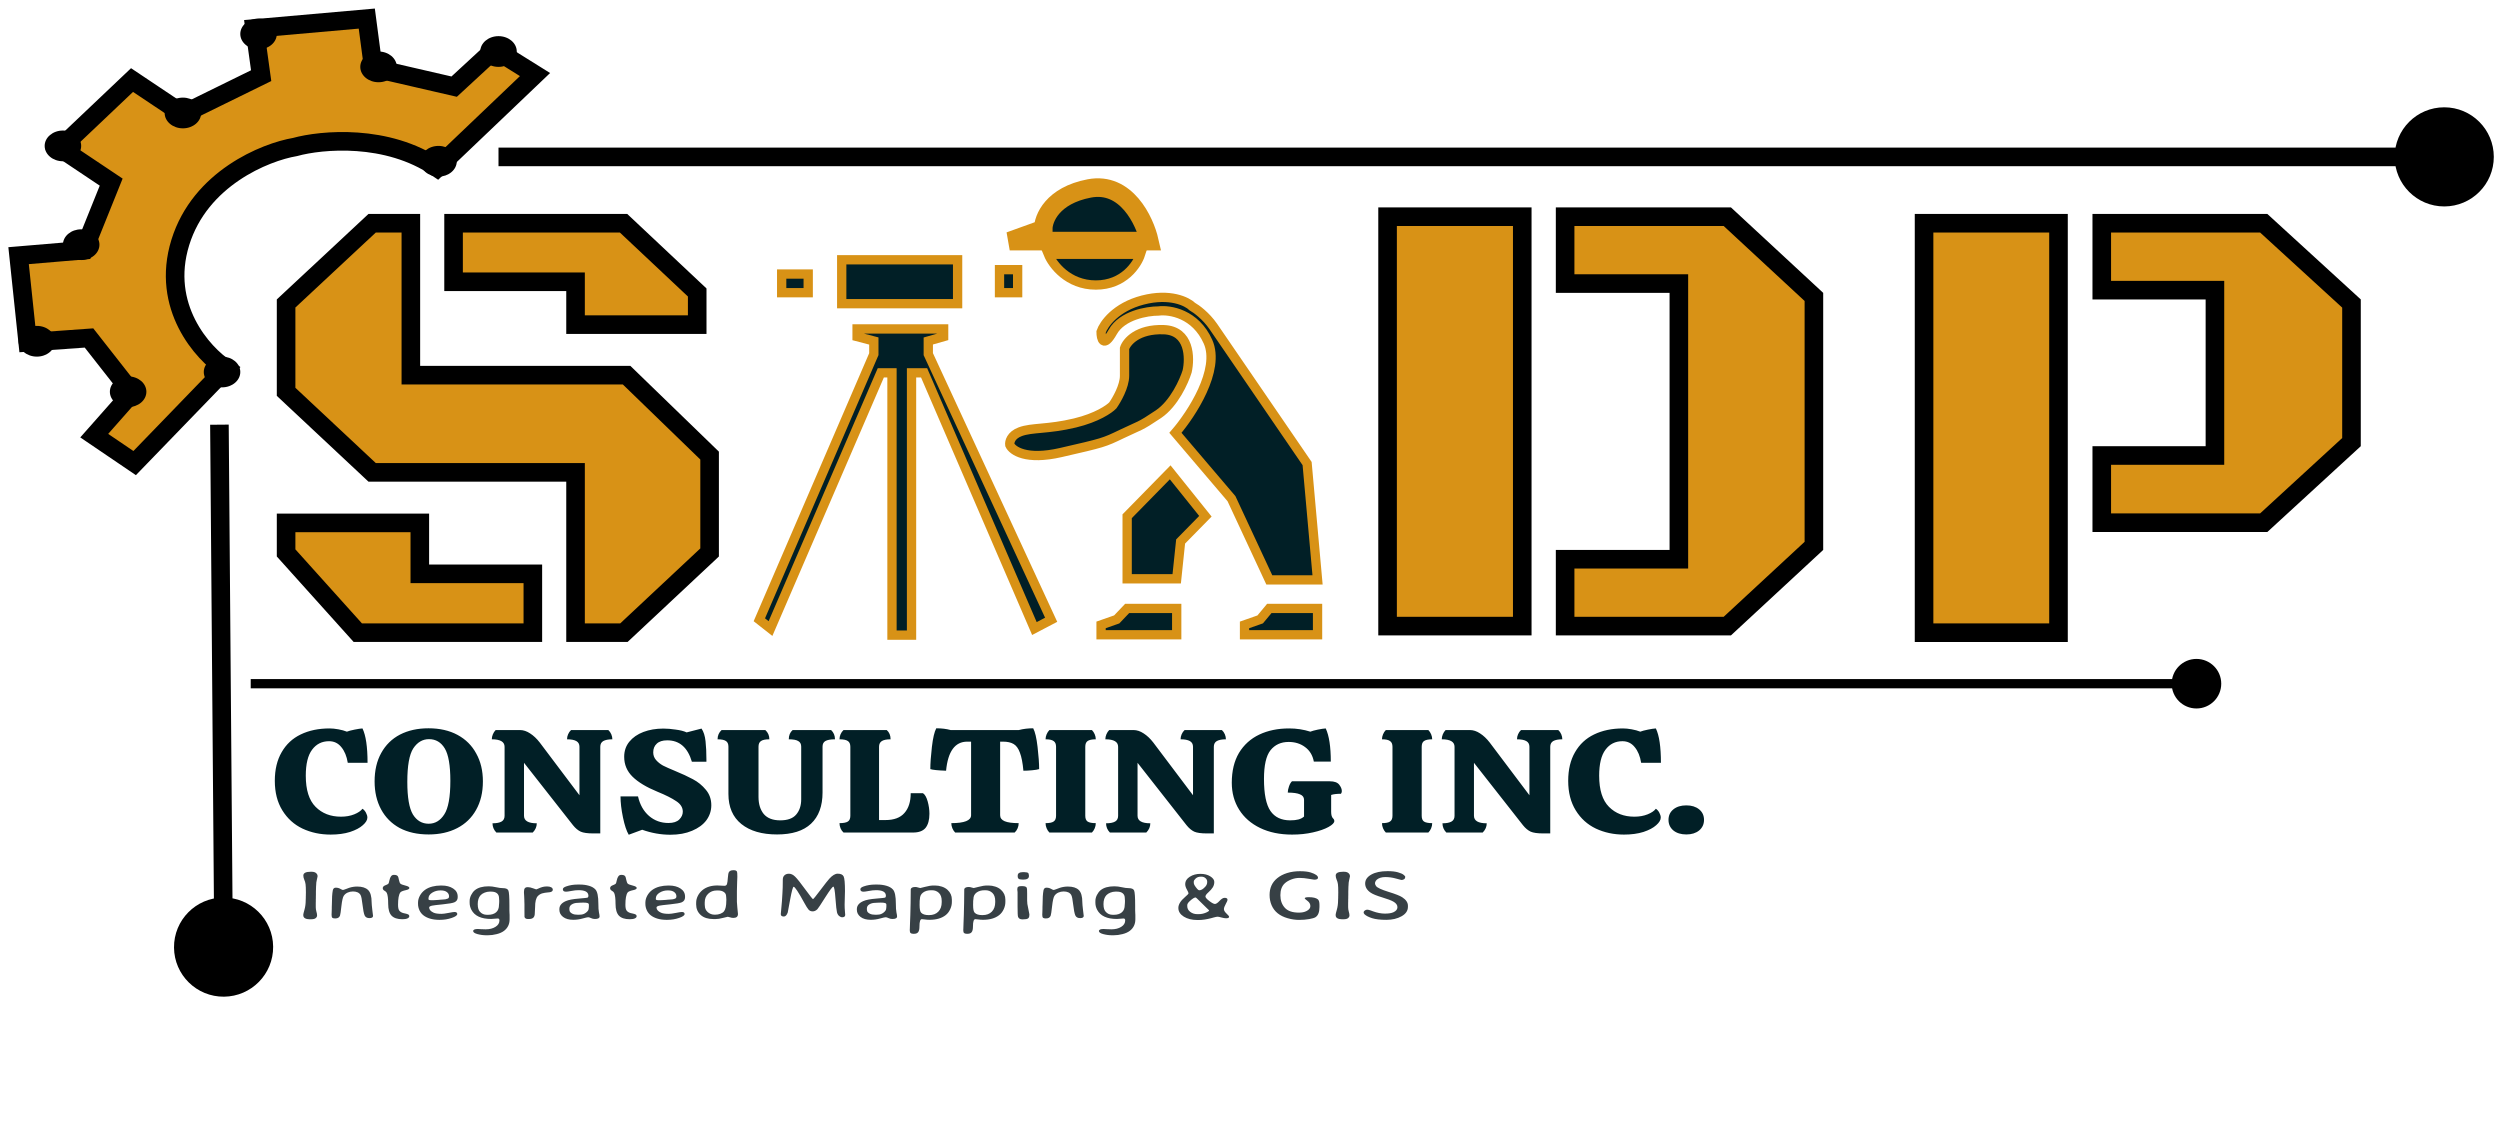 <svg width="269" height="121" viewBox="0 0 269 121" fill="none" xmlns="http://www.w3.org/2000/svg">
<path d="M40.041 24.021H44.208V39.367V40.367H45.208H67.421L76.354 49.022V59.444L67.134 68.075H61.929V51.826V50.826H60.929H40.042L30.784 42.161V32.653L40.041 24.021ZM75.019 31.471V34.931H61.929V31.316V30.316H60.929H48.804V24.021H67.095L75.019 31.471ZM30.784 59.494V56.262H45.172V60.745V61.745H46.172H57.334V68.075H38.498L30.784 59.494Z" fill="#D89216" stroke="black" stroke-width="2"/>
<path d="M185.858 67.369H168.407V60.172H179.646H180.646V59.172V31.513V30.513H179.646H168.407V23.316H185.858L195.176 31.949V58.736L185.858 67.369ZM149.303 23.316H163.795V67.369H149.303V23.316Z" fill="#D89216" stroke="black" stroke-width="2"/>
<path d="M243.577 56.243H226.15V49.011H237.327H238.327V48.011V32.219V31.219H237.327H226.15V24.021H243.578L253.02 32.659V47.571L243.577 56.243ZM207.029 68.078V24.021H221.494V68.078H207.029Z" fill="#D89216" stroke="black" stroke-width="2"/>
<path d="M257.666 16.88C257.666 19.825 260.054 22.213 263 22.213C265.945 22.213 268.333 19.825 268.333 16.88C268.333 13.934 265.945 11.546 263 11.546C260.054 11.546 257.666 13.934 257.666 16.88ZM53.638 17.88H263V15.88H53.638V17.88Z" fill="black"/>
<path d="M233.673 73.565C233.673 75.038 234.867 76.232 236.339 76.232C237.812 76.232 239.006 75.038 239.006 73.565C239.006 72.093 237.812 70.899 236.339 70.899C234.867 70.899 233.673 72.093 233.673 73.565ZM26.977 74.065H236.339V73.065H26.977V74.065Z" fill="black"/>
<path d="M24.015 96.576C21.069 96.602 18.7 99.01 18.724 101.955C18.747 104.901 21.154 107.268 24.099 107.243C27.045 107.217 29.413 104.809 29.39 101.864C29.367 98.918 26.96 96.551 24.015 96.576ZM22.611 45.704L23.057 101.918L25.057 101.901L24.61 45.687L22.611 45.704Z" fill="black"/>
<path d="M117.209 20.276C121.176 19.52 123.169 23.74 123.67 25.945H108.646L112.251 24.645C112.251 23.504 113.243 21.032 117.209 20.276Z" fill="#011F26" stroke="#D89216" stroke-width="2"/>
<path d="M112.804 27.362H122.72C122.369 28.464 120.917 30.669 117.912 30.669C114.907 30.669 113.254 28.464 112.804 27.362Z" fill="#011F26" stroke="#D89216"/>
<path d="M86.963 29.487H84.108V31.495H86.963V29.487Z" fill="#011F26"/>
<path d="M103.039 32.676H90.568V27.952H103.039V32.676Z" fill="#011F26"/>
<path d="M109.499 31.495H107.546V29.015H109.499V31.495Z" fill="#011F26"/>
<path d="M101.536 36.219L99.884 36.691V38.108L113.105 66.687L111.302 67.632L99.433 40.116H98.081V68.341H95.977V40.116H94.775L82.906 67.632L81.704 66.687L94.024 38.108V36.691L92.221 36.219V35.392H101.536V36.219Z" fill="#011F26"/>
<path d="M86.963 29.487H84.108V31.495H86.963V29.487Z" stroke="#D89216"/>
<path d="M103.039 32.676H90.568V27.952H103.039V32.676Z" stroke="#D89216"/>
<path d="M109.499 31.495H107.546V29.015H109.499V31.495Z" stroke="#D89216"/>
<path d="M101.536 36.219L99.884 36.691V38.108L113.105 66.687L111.302 67.632L99.433 40.116H98.081V68.341H95.977V40.116H94.775L82.906 67.632L81.704 66.687L94.024 38.108V36.691L92.221 36.219V35.392H101.536V36.219Z" stroke="#D89216"/>
<path d="M122.966 32.283C120.047 33.039 118.756 34.881 118.475 35.708C118.475 36.456 118.728 37.503 119.738 35.708C120.749 33.913 123.433 33.464 124.65 33.464C125.866 33.306 128.635 33.747 129.982 36.771C131.329 39.794 128.204 44.565 126.474 46.572L132.508 53.658L136.577 62.397H141.769L140.646 49.879C137.606 45.431 131.329 36.251 130.543 35.117C129.757 33.984 128.719 33.228 128.298 32.992C127.737 32.441 125.884 31.527 122.966 32.283Z" fill="#011F26"/>
<path d="M129.701 55.548L125.912 50.824L121.282 55.548V62.279H126.614L127.035 58.264L129.701 55.548Z" fill="#011F26"/>
<path d="M125.211 35.472C122.404 35.377 121.235 36.771 121.001 37.479V40.432C121.001 41.565 120.159 43.03 119.738 43.62C119.364 44.014 118.026 44.943 115.669 45.51C112.722 46.218 111.038 45.982 109.775 46.454C108.765 46.832 108.606 47.557 108.653 47.871C108.933 48.501 110.421 49.548 114.125 48.698C118.756 47.635 118.756 47.635 120.72 46.691C122.685 45.746 122.545 45.982 124.65 44.565C126.333 43.431 127.409 41.022 127.737 39.959C128.064 38.503 128.017 35.566 125.211 35.472Z" fill="#011F26"/>
<path d="M126.614 65.468V68.302H118.475V67.239L120.159 66.649L121.282 65.468H126.614Z" fill="#011F26"/>
<path d="M141.769 68.302V65.468H136.577L135.595 66.649L133.911 67.239V68.302H141.769Z" fill="#011F26"/>
<path d="M122.966 32.283C120.047 33.039 118.756 34.881 118.475 35.708C118.475 36.456 118.728 37.503 119.738 35.708C120.749 33.913 123.433 33.464 124.65 33.464C125.866 33.306 128.635 33.747 129.982 36.771C131.329 39.794 128.204 44.565 126.474 46.572L132.508 53.658L136.577 62.397H141.769L140.646 49.879C137.606 45.431 131.329 36.251 130.543 35.117C129.757 33.984 128.719 33.228 128.298 32.992C127.737 32.441 125.884 31.527 122.966 32.283Z" stroke="#D89216"/>
<path d="M129.701 55.548L125.912 50.824L121.282 55.548V62.279H126.614L127.035 58.264L129.701 55.548Z" stroke="#D89216"/>
<path d="M125.211 35.472C122.404 35.377 121.235 36.771 121.001 37.479V40.432C121.001 41.565 120.159 43.03 119.738 43.62C119.364 44.014 118.026 44.943 115.669 45.51C112.722 46.218 111.038 45.982 109.775 46.454C108.765 46.832 108.606 47.557 108.653 47.871C108.933 48.501 110.421 49.548 114.125 48.698C118.756 47.635 118.756 47.635 120.72 46.691C122.685 45.746 122.545 45.982 124.65 44.565C126.333 43.431 127.409 41.022 127.737 39.959C128.064 38.503 128.017 35.566 125.211 35.472Z" stroke="#D89216"/>
<path d="M126.614 65.468V68.302H118.475V67.239L120.159 66.649L121.282 65.468H126.614Z" stroke="#D89216"/>
<path d="M141.769 68.302V65.468H136.577L135.595 66.649L133.911 67.239V68.302H141.769Z" stroke="#D89216"/>
<path d="M57.568 8.023L47.044 18.061C41.655 14.376 34.602 15.03 31.748 15.817C28.521 16.368 21.533 19.195 19.4 26.091C17.267 32.988 21.785 38.019 24.311 39.672L14.489 49.828L10.139 46.876L14.208 42.27L9.577 36.366L2.982 36.838L2 27.509L9.016 26.918L11.963 19.596L6.49 15.935L14.208 8.613L19.681 12.274L28.1 8.141L27.398 3.063L39.466 2L40.168 7.314L48.868 9.322L53.218 5.307L57.568 8.023Z" fill="#D89216" stroke="black" stroke-width="2"/>
<path d="M47.184 19.006C48.269 19.006 49.149 18.266 49.149 17.353C49.149 16.44 48.269 15.7 47.184 15.7C46.099 15.7 45.22 16.44 45.22 17.353C45.22 18.266 46.099 19.006 47.184 19.006Z" fill="black"/>
<path d="M53.639 7.196C54.724 7.196 55.604 6.456 55.604 5.543C55.604 4.63 54.724 3.889 53.639 3.889C52.554 3.889 51.675 4.63 51.675 5.543C51.675 6.456 52.554 7.196 53.639 7.196Z" fill="black"/>
<path d="M40.73 8.849C41.815 8.849 42.695 8.109 42.695 7.196C42.695 6.283 41.815 5.542 40.73 5.542C39.645 5.542 38.766 6.283 38.766 7.196C38.766 8.109 39.645 8.849 40.73 8.849Z" fill="black"/>
<path d="M27.82 5.307C28.905 5.307 29.785 4.566 29.785 3.653C29.785 2.74 28.905 2 27.82 2C26.735 2 25.855 2.74 25.855 3.653C25.855 4.566 26.735 5.307 27.82 5.307Z" fill="black"/>
<path d="M19.68 13.81C20.765 13.81 21.645 13.069 21.645 12.156C21.645 11.243 20.765 10.503 19.68 10.503C18.595 10.503 17.716 11.243 17.716 12.156C17.716 13.069 18.595 13.81 19.68 13.81Z" fill="black"/>
<path d="M6.77 17.352C7.855 17.352 8.735 16.612 8.735 15.699C8.735 14.786 7.855 14.045 6.77 14.045C5.685 14.045 4.806 14.786 4.806 15.699C4.806 16.612 5.685 17.352 6.77 17.352Z" fill="black"/>
<path d="M8.736 27.981C9.821 27.981 10.7 27.241 10.7 26.327C10.7 25.414 9.821 24.674 8.736 24.674C7.651 24.674 6.771 25.414 6.771 26.327C6.771 27.241 7.651 27.981 8.736 27.981Z" fill="black"/>
<path d="M3.965 38.373C5.049 38.373 5.929 37.633 5.929 36.72C5.929 35.807 5.049 35.066 3.965 35.066C2.88 35.066 2 35.807 2 36.72C2 37.633 2.88 38.373 3.965 38.373Z" fill="black"/>
<path d="M13.787 43.806C14.872 43.806 15.751 43.066 15.751 42.153C15.751 41.239 14.872 40.499 13.787 40.499C12.702 40.499 11.822 41.239 11.822 42.153C11.822 43.066 12.702 43.806 13.787 43.806Z" fill="black"/>
<path d="M23.891 41.68C24.976 41.68 25.856 40.94 25.856 40.027C25.856 39.114 24.976 38.374 23.891 38.374C22.806 38.374 21.927 39.114 21.927 40.027C21.927 40.94 22.806 41.68 23.891 41.68Z" fill="black"/>
<path d="M32.634 98.413C32.634 98.358 32.675 98.184 32.759 97.892C32.849 97.576 32.894 97.235 32.894 96.868L32.904 96.599V96.464L32.91 96.329V96.194L32.915 96.063C32.915 95.616 32.903 95.308 32.878 95.138C32.854 94.965 32.807 94.802 32.738 94.649C32.672 94.496 32.639 94.35 32.639 94.212C32.639 93.938 32.903 93.8 33.43 93.8H33.519C33.737 93.8 33.9 93.848 34.008 93.942C34.115 94.037 34.169 94.143 34.169 94.259V94.314C34.169 94.36 34.143 94.478 34.091 94.668C34.043 94.857 34.018 95.055 34.018 95.261L34.008 95.393L33.992 95.936V96.274L33.987 96.478C33.987 96.544 33.987 96.61 33.987 96.675L33.982 96.741V97.003L33.977 97.134V97.615C33.977 97.771 33.999 97.928 34.044 98.085C34.093 98.243 34.117 98.381 34.117 98.497C34.117 98.611 34.067 98.71 33.966 98.792C33.869 98.873 33.703 98.913 33.467 98.913H33.29C33.102 98.913 32.946 98.877 32.821 98.807C32.696 98.737 32.634 98.626 32.634 98.475V98.413ZM35.809 95.804C35.847 95.61 35.955 95.513 36.132 95.513C36.309 95.513 36.47 95.554 36.615 95.637C36.761 95.719 36.855 95.761 36.897 95.761C36.938 95.761 37.051 95.725 37.235 95.655C37.422 95.582 37.539 95.538 37.584 95.524C37.865 95.436 38.148 95.393 38.432 95.393C38.959 95.393 39.35 95.515 39.603 95.761C39.86 96.006 39.988 96.451 39.988 97.094C39.988 97.225 40.013 97.499 40.061 97.914C40.113 98.327 40.139 98.54 40.139 98.552C40.139 98.71 40.009 98.789 39.749 98.789C39.489 98.789 39.315 98.688 39.228 98.486C39.145 98.285 39.071 97.902 39.005 97.338C38.942 96.772 38.871 96.424 38.791 96.293C38.642 96.045 38.37 95.921 37.974 95.921C37.776 95.921 37.587 95.961 37.407 96.041C37.23 96.121 37.089 96.239 36.985 96.395C36.885 96.55 36.801 96.918 36.735 97.499C36.673 98.079 36.623 98.419 36.584 98.519C36.546 98.619 36.485 98.695 36.402 98.749C36.322 98.8 36.21 98.825 36.064 98.825C35.922 98.825 35.821 98.802 35.762 98.756C35.706 98.707 35.679 98.605 35.679 98.45V98.359L35.684 98.264L35.7 97.79C35.7 97.727 35.7 97.664 35.7 97.601L35.71 97.317C35.71 96.658 35.743 96.154 35.809 95.804ZM42.133 98.526C41.89 98.269 41.768 97.849 41.768 97.266C41.768 96.683 41.718 96.285 41.617 96.074C41.576 95.987 41.493 95.909 41.368 95.841C41.246 95.773 41.185 95.682 41.185 95.567C41.185 95.453 41.251 95.361 41.383 95.291C41.411 95.276 41.477 95.248 41.581 95.207C41.685 95.163 41.755 95.123 41.789 95.087C41.824 95.052 41.86 94.936 41.898 94.737C41.982 94.338 42.135 94.139 42.357 94.139H42.435C42.612 94.139 42.736 94.189 42.809 94.288C42.848 94.337 42.886 94.466 42.924 94.675C42.965 94.884 43.021 95.021 43.09 95.087C43.16 95.15 43.337 95.216 43.621 95.287C43.906 95.357 44.048 95.444 44.048 95.546C44.048 95.645 43.932 95.721 43.7 95.772C43.352 95.847 43.144 95.932 43.075 96.027C42.912 96.248 42.83 96.694 42.83 97.364C42.83 97.675 42.88 97.889 42.981 98.005C43.082 98.12 43.222 98.201 43.403 98.249C43.42 98.254 43.491 98.27 43.616 98.297C43.745 98.321 43.847 98.354 43.923 98.395C44 98.434 44.038 98.5 44.038 98.592C44.038 98.682 43.975 98.757 43.85 98.818C43.718 98.879 43.535 98.909 43.299 98.909C42.768 98.909 42.379 98.781 42.133 98.526ZM47.614 96.792C47.836 96.792 48.026 96.757 48.186 96.686C48.273 96.647 48.316 96.57 48.316 96.453V96.431C48.316 96.256 48.24 96.109 48.087 95.99C47.934 95.869 47.718 95.808 47.437 95.808H47.374C47.058 95.808 46.767 95.891 46.5 96.056C46.236 96.221 46.104 96.43 46.104 96.683V96.745C46.104 96.82 46.186 96.858 46.349 96.858L46.401 96.865H46.588L46.619 96.861L46.906 96.847L46.942 96.843L47.135 96.832C47.159 96.829 47.187 96.827 47.218 96.825C47.249 96.822 47.312 96.816 47.405 96.806C47.502 96.797 47.572 96.792 47.614 96.792ZM47.338 98.975H47.218C46.867 98.972 46.548 98.927 46.26 98.84C45.709 98.67 45.336 98.378 45.141 97.965C45.034 97.734 44.98 97.501 44.98 97.266V97.102C44.983 96.856 45.051 96.612 45.183 96.369C45.453 95.879 45.899 95.553 46.52 95.393C46.812 95.32 47.11 95.283 47.416 95.283H47.53C48.023 95.283 48.432 95.39 48.759 95.604C49.085 95.815 49.248 96.104 49.248 96.471V96.544C49.248 96.802 49.13 96.983 48.894 97.087C48.714 97.167 48.299 97.24 47.65 97.306C47.005 97.371 46.618 97.419 46.489 97.448C46.281 97.494 46.177 97.561 46.177 97.648C46.177 97.869 46.335 98.054 46.651 98.202C46.835 98.287 47.121 98.33 47.509 98.33C47.669 98.33 47.917 98.297 48.254 98.231C48.594 98.163 48.807 98.129 48.894 98.129C49.099 98.129 49.201 98.202 49.201 98.348C49.201 98.494 49.002 98.635 48.602 98.77C48.207 98.907 47.785 98.975 47.338 98.975ZM53.709 96.832L53.698 96.653C53.698 96.42 53.625 96.243 53.48 96.121C53.334 96 53.129 95.939 52.865 95.939H52.673C52.503 95.939 52.328 95.974 52.147 96.045C51.97 96.115 51.828 96.206 51.72 96.318C51.509 96.542 51.403 96.868 51.403 97.298L51.408 97.335C51.408 97.668 51.481 97.919 51.627 98.089C51.821 98.317 52.076 98.432 52.392 98.432H52.532C52.883 98.432 53.164 98.344 53.375 98.169C53.587 97.994 53.693 97.721 53.693 97.349C53.7 97.301 53.703 97.264 53.703 97.24L53.714 97.054V96.868L53.709 96.832ZM50.533 97.138V96.941C50.533 96.735 50.587 96.523 50.695 96.307C50.806 96.089 50.938 95.916 51.09 95.79C51.431 95.508 51.927 95.367 52.579 95.367C52.825 95.367 53.093 95.4 53.381 95.466C53.669 95.531 53.913 95.564 54.114 95.564C54.437 95.564 54.633 95.65 54.703 95.823C54.776 95.995 54.812 96.539 54.812 97.455V97.962L54.822 98.246C54.829 98.37 54.833 98.433 54.833 98.435V98.92C54.833 99.44 54.633 99.853 54.234 100.159C54.029 100.314 53.766 100.432 53.443 100.512C53.124 100.595 52.806 100.636 52.49 100.636H52.345C52.012 100.636 51.689 100.594 51.377 100.509C51.068 100.424 50.913 100.316 50.913 100.184C50.913 100.034 51.082 99.959 51.418 99.959C51.453 99.959 51.55 99.965 51.71 99.977C51.869 99.989 52.052 99.995 52.256 99.995C52.68 99.995 53.032 99.906 53.313 99.729C53.597 99.554 53.74 99.323 53.74 99.037C53.74 98.898 53.681 98.829 53.563 98.829L52.844 98.88C51.776 98.88 51.068 98.551 50.721 97.892C50.596 97.649 50.533 97.398 50.533 97.138ZM56.379 95.954C56.379 95.786 56.408 95.662 56.467 95.582C56.526 95.499 56.635 95.458 56.795 95.458C56.955 95.458 57.139 95.498 57.347 95.578C57.555 95.659 57.671 95.699 57.696 95.699C57.723 95.699 57.782 95.677 57.873 95.633C58.209 95.468 58.508 95.385 58.768 95.385H58.913C59.073 95.385 59.207 95.416 59.314 95.476C59.425 95.537 59.481 95.623 59.481 95.735C59.481 95.844 59.411 95.925 59.273 95.976C59.214 95.998 59.09 96.016 58.903 96.03C58.716 96.045 58.532 96.076 58.351 96.125C58.174 96.174 58.016 96.268 57.878 96.409C57.676 96.616 57.576 97.018 57.576 97.615L57.555 98.023L57.544 98.257C57.544 98.473 57.494 98.632 57.394 98.734C57.296 98.836 57.13 98.887 56.894 98.887H56.816C56.608 98.887 56.481 98.813 56.436 98.665C56.432 98.653 56.431 98.422 56.431 97.972V97.24L56.425 97.178V97.058L56.42 96.996C56.42 96.955 56.42 96.913 56.42 96.872L56.4 96.402L56.379 96.063V95.954ZM61.276 97.932C61.276 98.088 61.384 98.218 61.599 98.322C61.741 98.393 61.943 98.428 62.203 98.428H62.234C62.297 98.421 62.363 98.417 62.432 98.417C62.665 98.417 62.873 98.344 63.057 98.198C63.244 98.053 63.338 97.913 63.338 97.779L63.348 97.736L63.364 97.543V97.353C63.364 97.263 63.32 97.202 63.233 97.171C63.15 97.137 62.989 97.12 62.75 97.12H62.677L62.64 97.124H62.572L62.354 97.134C62.281 97.142 62.222 97.145 62.177 97.145C61.927 97.145 61.712 97.2 61.531 97.309C61.355 97.419 61.266 97.564 61.266 97.747V97.852C61.273 97.891 61.276 97.918 61.276 97.932ZM60.907 95.947C60.678 95.947 60.563 95.859 60.563 95.684C60.563 95.563 60.683 95.461 60.922 95.378C61.304 95.244 61.712 95.178 62.146 95.178H62.395C62.742 95.178 63.067 95.221 63.369 95.309C63.674 95.396 63.908 95.531 64.071 95.713C64.28 95.944 64.384 96.455 64.384 97.247C64.384 97.665 64.404 97.974 64.446 98.173C64.491 98.372 64.514 98.518 64.514 98.61C64.514 98.792 64.347 98.883 64.014 98.883C63.865 98.883 63.726 98.852 63.598 98.789C63.469 98.726 63.367 98.694 63.291 98.694C63.214 98.694 63.011 98.74 62.682 98.832C62.352 98.925 62.021 98.971 61.688 98.971C61.219 98.971 60.851 98.868 60.584 98.661C60.321 98.455 60.189 98.201 60.189 97.9V97.816C60.189 97.447 60.418 97.161 60.876 96.96C61.174 96.828 61.634 96.738 62.255 96.69C62.88 96.641 63.209 96.602 63.244 96.573C63.289 96.537 63.312 96.475 63.312 96.387C63.312 96.361 63.31 96.333 63.306 96.304C63.261 95.959 62.914 95.785 62.265 95.782C62.026 95.782 61.764 95.81 61.48 95.866C61.195 95.92 61.004 95.947 60.907 95.947ZM66.596 98.526C66.353 98.269 66.232 97.849 66.232 97.266C66.232 96.683 66.181 96.285 66.081 96.074C66.039 95.987 65.956 95.909 65.831 95.841C65.709 95.773 65.648 95.682 65.648 95.567C65.648 95.453 65.715 95.361 65.847 95.291C65.874 95.276 65.94 95.248 66.044 95.207C66.148 95.163 66.218 95.123 66.252 95.087C66.287 95.052 66.323 94.936 66.362 94.737C66.445 94.338 66.598 94.139 66.82 94.139H66.898C67.075 94.139 67.2 94.189 67.272 94.288C67.311 94.337 67.349 94.466 67.387 94.675C67.429 94.884 67.484 95.021 67.554 95.087C67.623 95.15 67.8 95.216 68.085 95.287C68.369 95.357 68.511 95.444 68.511 95.546C68.511 95.645 68.395 95.721 68.163 95.772C67.816 95.847 67.608 95.932 67.538 96.027C67.375 96.248 67.293 96.694 67.293 97.364C67.293 97.675 67.344 97.889 67.444 98.005C67.545 98.12 67.686 98.201 67.866 98.249C67.883 98.254 67.954 98.27 68.079 98.297C68.208 98.321 68.31 98.354 68.386 98.395C68.463 98.434 68.501 98.5 68.501 98.592C68.501 98.682 68.438 98.757 68.313 98.818C68.182 98.879 67.998 98.909 67.762 98.909C67.231 98.909 66.842 98.781 66.596 98.526ZM72.077 96.792C72.299 96.792 72.49 96.757 72.649 96.686C72.736 96.647 72.779 96.57 72.779 96.453V96.431C72.779 96.256 72.703 96.109 72.55 95.99C72.398 95.869 72.181 95.808 71.9 95.808H71.837C71.521 95.808 71.23 95.891 70.963 96.056C70.699 96.221 70.567 96.43 70.567 96.683V96.745C70.567 96.82 70.649 96.858 70.812 96.858L70.864 96.865H71.051L71.082 96.861L71.369 96.847L71.405 96.843L71.598 96.832C71.622 96.829 71.65 96.827 71.681 96.825C71.712 96.822 71.775 96.816 71.868 96.806C71.966 96.797 72.035 96.792 72.077 96.792ZM71.801 98.975H71.681C71.331 98.972 71.011 98.927 70.723 98.84C70.172 98.67 69.799 98.378 69.604 97.965C69.497 97.734 69.443 97.501 69.443 97.266V97.102C69.447 96.856 69.514 96.612 69.646 96.369C69.917 95.879 70.362 95.553 70.984 95.393C71.275 95.32 71.574 95.283 71.879 95.283H71.993C72.486 95.283 72.895 95.39 73.222 95.604C73.548 95.815 73.711 96.104 73.711 96.471V96.544C73.711 96.802 73.593 96.983 73.357 97.087C73.177 97.167 72.762 97.24 72.113 97.306C71.468 97.371 71.081 97.419 70.953 97.448C70.744 97.494 70.64 97.561 70.64 97.648C70.64 97.869 70.798 98.054 71.114 98.202C71.298 98.287 71.584 98.33 71.973 98.33C72.132 98.33 72.38 98.297 72.717 98.231C73.057 98.163 73.27 98.129 73.357 98.129C73.562 98.129 73.664 98.202 73.664 98.348C73.664 98.494 73.465 98.635 73.066 98.77C72.67 98.907 72.248 98.975 71.801 98.975ZM75.829 97.102V97.342C75.837 97.391 75.84 97.428 75.84 97.455C75.84 97.73 75.944 97.959 76.152 98.144C76.364 98.328 76.612 98.421 76.896 98.421H76.948C77.153 98.421 77.342 98.387 77.516 98.319C77.689 98.251 77.818 98.164 77.901 98.06C78.067 97.853 78.151 97.472 78.151 96.916L78.156 96.843V96.77L78.151 96.734L78.146 96.624L78.13 96.442C78.13 96.245 78.05 96.092 77.891 95.983C77.734 95.871 77.528 95.815 77.271 95.815H77.12C76.752 95.815 76.445 95.933 76.199 96.169C75.953 96.402 75.829 96.713 75.829 97.102ZM79.405 98.344C79.405 98.626 79.239 98.767 78.906 98.767C78.788 98.767 78.669 98.746 78.552 98.705C78.434 98.664 78.354 98.643 78.312 98.643C78.274 98.643 78.101 98.684 77.792 98.767C77.486 98.85 77.221 98.891 76.995 98.891H76.772C76.178 98.891 75.718 98.744 75.392 98.45C75.066 98.156 74.903 97.766 74.903 97.28L74.908 97.193V97.105C74.908 96.882 74.965 96.65 75.08 96.409C75.198 96.169 75.365 95.959 75.58 95.779C75.989 95.444 76.527 95.276 77.193 95.276L77.948 95.312C78.09 95.312 78.182 95.249 78.224 95.123C78.265 94.994 78.296 94.771 78.317 94.453C78.338 94.132 78.376 93.927 78.432 93.837C78.515 93.703 78.668 93.636 78.89 93.636H78.978C79.141 93.636 79.249 93.689 79.301 93.793C79.325 93.841 79.338 94.027 79.338 94.35L79.322 94.769L79.317 94.853L79.291 95.87V97.04C79.291 97.144 79.306 97.353 79.338 97.666L79.369 97.972C79.393 98.211 79.405 98.335 79.405 98.344ZM90.944 98.443C90.944 98.615 90.828 98.701 90.596 98.701C90.519 98.701 90.422 98.658 90.304 98.57C90.19 98.483 90.108 98.349 90.06 98.169C90.011 97.99 89.956 97.484 89.893 96.653C89.834 95.82 89.758 95.403 89.664 95.403C89.574 95.403 89.286 95.786 88.8 96.551C88.318 97.317 88.037 97.74 87.957 97.823C87.801 97.983 87.629 98.064 87.442 98.064C87.254 98.064 87.105 97.998 86.994 97.867C86.883 97.736 86.734 97.498 86.546 97.153C85.915 95.994 85.531 95.415 85.396 95.415C85.316 95.415 85.191 95.871 85.021 96.785C84.855 97.696 84.768 98.162 84.761 98.184C84.654 98.473 84.515 98.618 84.345 98.618C84.123 98.618 84.012 98.531 84.012 98.359C84.012 98.303 84.029 98.112 84.064 97.787C84.102 97.459 84.126 97.188 84.136 96.974C84.147 96.758 84.164 96.475 84.189 96.125C84.216 95.773 84.23 95.282 84.23 94.653C84.23 94.478 84.274 94.338 84.36 94.234C84.482 94.086 84.659 94.012 84.891 94.012C85.124 94.012 85.348 94.12 85.563 94.336C85.781 94.55 86.144 95.005 86.65 95.702C87.16 96.397 87.436 96.745 87.478 96.745C87.523 96.745 87.787 96.423 88.269 95.779C88.755 95.133 89.078 94.722 89.237 94.547C89.567 94.188 89.865 94.008 90.132 94.008C90.462 94.008 90.675 94.105 90.773 94.299C90.87 94.491 90.919 95.019 90.919 95.881L90.882 97.328C90.882 97.6 90.892 97.839 90.913 98.045C90.934 98.249 90.944 98.382 90.944 98.443ZM93.287 97.932C93.287 98.088 93.394 98.218 93.609 98.322C93.752 98.393 93.953 98.428 94.213 98.428H94.244C94.307 98.421 94.373 98.417 94.442 98.417C94.675 98.417 94.883 98.344 95.067 98.198C95.254 98.053 95.348 97.913 95.348 97.779L95.358 97.736L95.374 97.543V97.353C95.374 97.263 95.331 97.202 95.244 97.171C95.161 97.137 94.999 97.12 94.76 97.12H94.687L94.65 97.124H94.583L94.364 97.134C94.291 97.142 94.232 97.145 94.187 97.145C93.937 97.145 93.722 97.2 93.542 97.309C93.365 97.419 93.276 97.564 93.276 97.747V97.852C93.283 97.891 93.287 97.918 93.287 97.932ZM92.917 95.947C92.688 95.947 92.574 95.859 92.574 95.684C92.574 95.563 92.693 95.461 92.933 95.378C93.315 95.244 93.722 95.178 94.156 95.178H94.406C94.753 95.178 95.077 95.221 95.379 95.309C95.684 95.396 95.919 95.531 96.082 95.713C96.29 95.944 96.394 96.455 96.394 97.247C96.394 97.665 96.415 97.974 96.457 98.173C96.502 98.372 96.524 98.518 96.524 98.61C96.524 98.792 96.358 98.883 96.025 98.883C95.875 98.883 95.737 98.852 95.608 98.789C95.48 98.726 95.377 98.694 95.301 98.694C95.225 98.694 95.022 98.74 94.692 98.832C94.362 98.925 94.031 98.971 93.698 98.971C93.23 98.971 92.862 98.868 92.594 98.661C92.331 98.455 92.199 98.201 92.199 97.9V97.816C92.199 97.447 92.428 97.161 92.886 96.96C93.184 96.828 93.644 96.738 94.265 96.69C94.89 96.641 95.219 96.602 95.254 96.573C95.299 96.537 95.322 96.475 95.322 96.387C95.322 96.361 95.32 96.333 95.317 96.304C95.272 95.959 94.924 95.785 94.276 95.782C94.036 95.782 93.774 95.81 93.49 95.866C93.205 95.92 93.014 95.947 92.917 95.947ZM101.328 97.076V96.952C101.328 96.561 101.228 96.27 101.026 96.078C100.825 95.886 100.577 95.79 100.282 95.79H100.183C99.829 95.79 99.54 95.875 99.314 96.045C99.092 96.213 98.981 96.446 98.981 96.745L98.965 96.858L98.955 97.01V97.167L98.95 97.284V97.397C98.95 97.82 99.005 98.089 99.116 98.206C99.279 98.378 99.546 98.465 99.918 98.465H99.97C100.39 98.465 100.721 98.341 100.964 98.093C101.207 97.845 101.328 97.506 101.328 97.076ZM98.486 95.44C98.587 95.44 98.691 95.459 98.799 95.498C98.906 95.535 98.979 95.553 99.017 95.553C99.056 95.553 99.24 95.508 99.569 95.418C99.899 95.326 100.204 95.28 100.485 95.28H100.6C100.856 95.28 101.104 95.32 101.344 95.4C101.583 95.478 101.786 95.593 101.953 95.746C102.265 96.033 102.421 96.384 102.421 96.799V97.054C102.421 97.319 102.361 97.581 102.239 97.841C102.118 98.104 101.953 98.315 101.745 98.475C101.318 98.806 100.744 98.971 100.022 98.971C99.841 98.971 99.671 98.959 99.512 98.934C99.356 98.913 99.248 98.902 99.189 98.902C99.019 98.902 98.934 99.16 98.934 99.678C98.934 99.977 98.887 100.184 98.793 100.301C98.703 100.418 98.558 100.476 98.356 100.476H98.263C98.131 100.476 98.035 100.448 97.976 100.392C97.921 100.339 97.893 100.243 97.893 100.104V100.028L97.898 99.948L97.919 99.299L97.95 98.479L97.982 97.156C97.982 96.194 97.987 95.698 97.997 95.666C98.049 95.515 98.212 95.44 98.486 95.44ZM107.085 97.076V96.952C107.085 96.561 106.984 96.27 106.783 96.078C106.582 95.886 106.334 95.79 106.039 95.79H105.94C105.586 95.79 105.296 95.875 105.071 96.045C104.849 96.213 104.738 96.446 104.738 96.745L104.722 96.858L104.711 97.01V97.167L104.706 97.284V97.397C104.706 97.82 104.762 98.089 104.873 98.206C105.036 98.378 105.303 98.465 105.675 98.465H105.726C106.146 98.465 106.478 98.341 106.721 98.093C106.964 97.845 107.085 97.506 107.085 97.076ZM104.243 95.44C104.344 95.44 104.448 95.459 104.555 95.498C104.663 95.535 104.736 95.553 104.774 95.553C104.812 95.553 104.996 95.508 105.326 95.418C105.655 95.326 105.961 95.28 106.242 95.28H106.356C106.613 95.28 106.861 95.32 107.101 95.4C107.34 95.478 107.543 95.593 107.709 95.746C108.022 96.033 108.178 96.384 108.178 96.799V97.054C108.178 97.319 108.117 97.581 107.996 97.841C107.874 98.104 107.709 98.315 107.501 98.475C107.075 98.806 106.5 98.971 105.778 98.971C105.598 98.971 105.428 98.959 105.268 98.934C105.112 98.913 105.005 98.902 104.946 98.902C104.776 98.902 104.691 99.16 104.691 99.678C104.691 99.977 104.644 100.184 104.55 100.301C104.46 100.418 104.314 100.476 104.113 100.476H104.019C103.887 100.476 103.792 100.448 103.733 100.392C103.677 100.339 103.65 100.243 103.65 100.104V100.028L103.655 99.948L103.676 99.299L103.707 98.479L103.738 97.156C103.738 96.194 103.744 95.698 103.754 95.666C103.806 95.515 103.969 95.44 104.243 95.44ZM110.713 94.267C110.713 94.519 110.508 94.646 110.099 94.646H110.057L110.036 94.642L109.88 94.631C109.866 94.629 109.854 94.627 109.844 94.627C109.618 94.627 109.505 94.519 109.505 94.303V94.234C109.505 94.1 109.549 94.003 109.635 93.942C109.722 93.882 109.83 93.851 109.958 93.851L110.078 93.84H110.197L110.374 93.859C110.59 93.859 110.697 93.944 110.697 94.114L110.713 94.197V94.267ZM110.541 97.255L110.76 98.373V98.454L110.754 98.49C110.754 98.648 110.707 98.76 110.614 98.825C110.52 98.891 110.338 98.924 110.067 98.924H110.005C109.762 98.924 109.608 98.831 109.542 98.647C109.507 98.552 109.49 98.186 109.49 97.55V95.99L109.463 95.746V95.666C109.463 95.547 109.495 95.464 109.557 95.418C109.62 95.372 109.719 95.349 109.854 95.349H110.031C110.277 95.349 110.428 95.411 110.484 95.535C110.508 95.588 110.52 95.787 110.52 96.132V96.919L110.536 97.138C110.539 97.167 110.541 97.206 110.541 97.255ZM112.28 95.804C112.318 95.61 112.425 95.513 112.602 95.513C112.779 95.513 112.94 95.554 113.086 95.637C113.232 95.719 113.326 95.761 113.367 95.761C113.409 95.761 113.522 95.725 113.706 95.655C113.893 95.582 114.009 95.538 114.054 95.524C114.335 95.436 114.618 95.393 114.903 95.393C115.43 95.393 115.821 95.515 116.074 95.761C116.331 96.006 116.459 96.451 116.459 97.094C116.459 97.225 116.483 97.499 116.532 97.914C116.584 98.327 116.61 98.54 116.61 98.552C116.61 98.71 116.48 98.789 116.22 98.789C115.959 98.789 115.786 98.688 115.699 98.486C115.616 98.285 115.541 97.902 115.475 97.338C115.413 96.772 115.342 96.424 115.262 96.293C115.113 96.045 114.84 95.921 114.445 95.921C114.247 95.921 114.058 95.961 113.877 96.041C113.7 96.121 113.56 96.239 113.456 96.395C113.355 96.55 113.272 96.918 113.206 97.499C113.143 98.079 113.093 98.419 113.055 98.519C113.017 98.619 112.956 98.695 112.873 98.749C112.793 98.8 112.68 98.825 112.535 98.825C112.392 98.825 112.291 98.802 112.233 98.756C112.177 98.707 112.149 98.605 112.149 98.45V98.359L112.155 98.264L112.17 97.79C112.17 97.727 112.17 97.664 112.17 97.601L112.181 97.317C112.181 96.658 112.214 96.154 112.28 95.804ZM121.039 96.832L121.029 96.653C121.029 96.42 120.956 96.243 120.81 96.121C120.665 96 120.46 95.939 120.196 95.939H120.004C119.833 95.939 119.658 95.974 119.478 96.045C119.301 96.115 119.159 96.206 119.051 96.318C118.839 96.542 118.734 96.868 118.734 97.298L118.739 97.335C118.739 97.668 118.812 97.919 118.958 98.089C119.152 98.317 119.407 98.432 119.723 98.432H119.863C120.214 98.432 120.495 98.344 120.706 98.169C120.918 97.994 121.024 97.721 121.024 97.349C121.031 97.301 121.034 97.264 121.034 97.24L121.045 97.054V96.868L121.039 96.832ZM117.864 97.138V96.941C117.864 96.735 117.918 96.523 118.026 96.307C118.137 96.089 118.269 95.916 118.421 95.79C118.761 95.508 119.258 95.367 119.91 95.367C120.156 95.367 120.423 95.4 120.712 95.466C120.999 95.531 121.244 95.564 121.445 95.564C121.768 95.564 121.964 95.65 122.033 95.823C122.106 95.995 122.143 96.539 122.143 97.455V97.962L122.153 98.246C122.16 98.37 122.164 98.433 122.164 98.435V98.92C122.164 99.44 121.964 99.853 121.565 100.159C121.36 100.314 121.097 100.432 120.774 100.512C120.455 100.595 120.137 100.636 119.821 100.636H119.676C119.343 100.636 119.02 100.594 118.708 100.509C118.399 100.424 118.244 100.316 118.244 100.184C118.244 100.034 118.413 99.959 118.749 99.959C118.784 99.959 118.881 99.965 119.041 99.977C119.2 99.989 119.383 99.995 119.587 99.995C120.01 99.995 120.363 99.906 120.644 99.729C120.928 99.554 121.071 99.323 121.071 99.037C121.071 98.898 121.012 98.829 120.894 98.829L120.175 98.88C119.106 98.88 118.399 98.551 118.052 97.892C117.927 97.649 117.864 97.398 117.864 97.138ZM128.451 94.857V95.006C128.451 95.147 128.574 95.361 128.821 95.648C128.904 95.745 128.982 95.793 129.055 95.793C129.249 95.793 129.463 95.663 129.695 95.403C129.827 95.255 129.893 95.095 129.893 94.922V94.857C129.893 94.719 129.834 94.597 129.716 94.493C129.598 94.386 129.456 94.332 129.289 94.332H129.18C128.975 94.332 128.802 94.395 128.659 94.522C128.521 94.648 128.451 94.76 128.451 94.857ZM127.749 97.393V97.506C127.749 97.747 127.854 97.949 128.066 98.115C128.278 98.28 128.531 98.362 128.826 98.362H128.987C129.289 98.362 129.584 98.292 129.872 98.151C130.021 98.078 130.096 98.016 130.096 97.965V97.947C130.096 97.94 130.006 97.853 129.825 97.688C129.648 97.521 129.416 97.292 129.128 97.003C128.843 96.712 128.682 96.566 128.644 96.566C128.508 96.566 128.293 96.703 127.998 96.978C127.832 97.133 127.749 97.272 127.749 97.393ZM128.826 98.993C128.25 98.993 127.766 98.871 127.374 98.628C126.985 98.383 126.791 98.072 126.791 97.696C126.791 97.319 127.03 96.928 127.509 96.522C127.759 96.311 127.884 96.176 127.884 96.118C127.884 96.057 127.825 95.922 127.707 95.713C127.589 95.504 127.53 95.314 127.53 95.141C127.53 94.811 127.695 94.542 128.024 94.336C128.354 94.129 128.734 94.026 129.164 94.026C129.595 94.026 129.95 94.117 130.231 94.299C130.516 94.479 130.658 94.678 130.658 94.897C130.658 95.116 130.602 95.311 130.492 95.484C130.384 95.654 130.226 95.832 130.018 96.019C129.81 96.204 129.706 96.352 129.706 96.464C129.706 96.573 129.844 96.735 130.122 96.949C130.4 97.16 130.601 97.266 130.726 97.266C130.854 97.266 131.019 97.156 131.22 96.938C131.425 96.717 131.607 96.606 131.767 96.606C131.975 96.606 132.079 96.674 132.079 96.81C132.079 96.897 132.015 97.054 131.886 97.28C131.758 97.504 131.694 97.686 131.694 97.827C131.694 97.965 131.786 98.122 131.97 98.297C132.157 98.469 132.251 98.585 132.251 98.643C132.251 98.752 132.145 98.807 131.933 98.807C131.798 98.807 131.63 98.779 131.428 98.723C131.231 98.665 131.094 98.636 131.017 98.636C130.941 98.636 130.79 98.666 130.564 98.727L130.32 98.796C129.823 98.927 129.374 98.993 128.972 98.993H128.826ZM140.563 98.038C140.851 97.897 140.995 97.717 140.995 97.499C140.995 97.278 140.893 97.091 140.688 96.938C140.487 96.785 140.386 96.694 140.386 96.664C140.386 96.579 140.534 96.537 140.829 96.537C141.287 96.537 141.611 96.615 141.802 96.77C141.916 96.865 141.974 97.061 141.974 97.36V97.605C141.974 98.149 141.829 98.512 141.542 98.694C141.427 98.767 141.202 98.834 140.865 98.894C140.528 98.953 140.166 98.982 139.777 98.982C139.381 98.982 138.972 98.921 138.549 98.8C137.695 98.557 137.121 98.093 136.826 97.408C136.68 97.07 136.607 96.7 136.607 96.296C136.607 95.541 136.882 94.939 137.43 94.493C137.721 94.254 138.075 94.07 138.491 93.939C138.911 93.808 139.369 93.742 139.866 93.742C140.362 93.742 140.752 93.788 141.037 93.88C141.557 94.048 141.817 94.235 141.817 94.442C141.817 94.582 141.68 94.653 141.406 94.653C141.372 94.653 141.175 94.621 140.818 94.558C140.464 94.495 140.135 94.463 139.829 94.463C139.524 94.463 139.225 94.52 138.934 94.635C138.642 94.749 138.408 94.89 138.231 95.057C137.922 95.349 137.768 95.773 137.768 96.329C137.768 96.883 137.931 97.336 138.257 97.688C138.576 98.028 139.076 98.198 139.756 98.198C140.082 98.198 140.351 98.145 140.563 98.038ZM143.717 98.413C143.717 98.358 143.759 98.184 143.842 97.892C143.932 97.576 143.977 97.235 143.977 96.868L143.988 96.599V96.464L143.993 96.329V96.194L143.998 96.063C143.998 95.616 143.986 95.308 143.962 95.138C143.937 94.965 143.891 94.802 143.821 94.649C143.755 94.496 143.722 94.35 143.722 94.212C143.722 93.938 143.986 93.8 144.514 93.8H144.602C144.821 93.8 144.984 93.848 145.091 93.942C145.199 94.037 145.253 94.143 145.253 94.259V94.314C145.253 94.36 145.227 94.478 145.174 94.668C145.126 94.857 145.102 95.055 145.102 95.261L145.091 95.393L145.076 95.936V96.274L145.071 96.478C145.071 96.544 145.071 96.61 145.071 96.675L145.065 96.741V97.003L145.06 97.134V97.615C145.06 97.771 145.083 97.928 145.128 98.085C145.176 98.243 145.201 98.381 145.201 98.497C145.201 98.611 145.15 98.71 145.05 98.792C144.952 98.873 144.786 98.913 144.55 98.913H144.373C144.186 98.913 144.03 98.877 143.905 98.807C143.78 98.737 143.717 98.626 143.717 98.475V98.413ZM151.493 97.575C151.493 97.993 151.266 98.331 150.812 98.588C150.357 98.846 149.809 98.975 149.167 98.975C148.525 98.975 148.015 98.915 147.637 98.796C147.262 98.675 146.995 98.538 146.835 98.388C146.762 98.317 146.726 98.246 146.726 98.173C146.726 98.1 146.767 98.033 146.85 97.972C146.934 97.912 147.02 97.881 147.111 97.881C147.201 97.881 147.329 97.911 147.496 97.969L147.741 98.06C148.192 98.223 148.617 98.304 149.016 98.304C149.415 98.304 149.72 98.255 149.932 98.158C150.22 98.027 150.364 97.845 150.364 97.612C150.364 97.376 150.215 97.174 149.916 97.007C149.694 96.881 149.293 96.73 148.714 96.555C148.134 96.38 147.729 96.215 147.496 96.059C147.093 95.79 146.892 95.458 146.892 95.065C146.892 94.671 147.113 94.35 147.553 94.103C147.99 93.857 148.575 93.735 149.307 93.735H149.328C149.769 93.735 150.135 93.777 150.426 93.862C150.721 93.947 150.924 94.038 151.035 94.135C151.15 94.23 151.207 94.298 151.207 94.34C151.207 94.449 151.169 94.534 151.092 94.595C151.016 94.655 150.916 94.686 150.791 94.686C150.773 94.686 150.575 94.633 150.197 94.529C149.823 94.424 149.444 94.372 149.063 94.372C148.681 94.372 148.379 94.462 148.157 94.642C148.053 94.729 147.987 94.834 147.959 94.955C147.952 94.982 147.949 95.009 147.949 95.035C147.949 95.133 147.989 95.236 148.069 95.345C148.204 95.523 148.646 95.728 149.396 95.961C150.145 96.192 150.64 96.386 150.879 96.544C151.289 96.811 151.493 97.115 151.493 97.455V97.575Z" fill="#374045"/>
<path d="M37.42 82.076C37.307 81.371 37.075 80.807 36.724 80.386C36.385 79.965 35.946 79.754 35.406 79.754C34.641 79.754 34.032 80.059 33.58 80.67C33.128 81.271 32.902 82.203 32.902 83.467C32.902 84.994 33.254 86.111 33.957 86.816C34.659 87.522 35.569 87.875 36.686 87.875C37.226 87.875 37.703 87.79 38.117 87.622C38.531 87.453 38.826 87.253 39.002 87.022C39.152 87.116 39.278 87.259 39.378 87.448C39.479 87.638 39.529 87.812 39.529 87.969C39.529 88.233 39.366 88.507 39.039 88.791C38.726 89.076 38.268 89.318 37.665 89.518C37.063 89.707 36.366 89.802 35.576 89.802C34.471 89.802 33.461 89.586 32.545 89.154C31.641 88.723 30.919 88.07 30.38 87.195C29.84 86.321 29.57 85.263 29.57 84.02C29.57 82.808 29.815 81.781 30.305 80.939C30.794 80.086 31.478 79.448 32.356 79.027C33.248 78.595 34.283 78.379 35.463 78.379C35.739 78.379 36.053 78.411 36.404 78.474C36.755 78.537 37.063 78.622 37.326 78.727C37.515 78.653 37.791 78.579 38.155 78.506C38.519 78.432 38.801 78.39 39.002 78.379C39.366 79.127 39.548 80.359 39.548 82.076H37.42ZM46.124 89.787C44.919 89.787 43.877 89.555 42.999 89.091C42.133 88.617 41.468 87.948 41.003 87.085C40.539 86.221 40.307 85.221 40.307 84.083C40.307 82.893 40.545 81.871 41.022 81.018C41.499 80.154 42.17 79.496 43.036 79.043C43.915 78.59 44.938 78.364 46.105 78.364C47.31 78.364 48.351 78.6 49.23 79.075C50.108 79.549 50.78 80.217 51.244 81.081C51.721 81.934 51.96 82.935 51.96 84.083C51.96 85.263 51.715 86.284 51.225 87.148C50.748 88.001 50.071 88.654 49.192 89.107C48.314 89.56 47.291 89.787 46.124 89.787ZM46.124 88.633C46.814 88.633 47.372 88.301 47.799 87.638C48.238 86.974 48.458 85.768 48.458 84.02C48.458 82.356 48.257 81.192 47.856 80.528C47.454 79.865 46.889 79.533 46.161 79.533C45.471 79.533 44.906 79.865 44.467 80.528C44.04 81.192 43.827 82.392 43.827 84.13C43.827 85.794 44.028 86.964 44.429 87.638C44.844 88.301 45.408 88.633 46.124 88.633ZM56.383 87.78C56.383 88.317 56.84 88.586 57.757 88.586C57.757 88.954 57.612 89.286 57.324 89.581H53.408C53.132 89.297 52.994 88.965 52.994 88.586C53.433 88.586 53.76 88.522 53.973 88.396C54.186 88.27 54.293 88.064 54.293 87.78V80.354C54.293 79.817 53.835 79.549 52.919 79.549C52.919 79.369 52.956 79.19 53.032 79.011C53.107 78.832 53.207 78.68 53.333 78.553H55.95C56.313 78.553 56.677 78.674 57.041 78.916C57.405 79.148 57.75 79.475 58.077 79.896L62.35 85.568V80.354C62.35 80.07 62.237 79.865 62.011 79.738C61.785 79.612 61.453 79.549 61.014 79.549C61.014 79.359 61.051 79.18 61.127 79.011C61.202 78.832 61.308 78.68 61.447 78.553H65.456C65.594 78.68 65.701 78.832 65.776 79.011C65.852 79.19 65.889 79.369 65.889 79.549C65.463 79.549 65.136 79.612 64.91 79.738C64.697 79.865 64.59 80.07 64.59 80.354V89.676H63.837C63.222 89.676 62.77 89.613 62.482 89.486C62.193 89.349 61.917 89.118 61.654 88.791L56.383 82.076V87.78ZM68.65 85.694C68.85 86.579 69.246 87.28 69.836 87.796C70.425 88.301 71.122 88.554 71.925 88.554C72.452 88.554 72.841 88.428 73.093 88.175C73.344 87.922 73.469 87.643 73.469 87.338C73.469 86.885 73.231 86.505 72.754 86.2C72.289 85.884 71.618 85.547 70.739 85.189C69.56 84.704 68.668 84.167 68.066 83.577C67.464 82.987 67.162 82.271 67.162 81.429C67.162 80.807 67.344 80.27 67.708 79.817C68.085 79.354 68.593 79.001 69.233 78.758C69.873 78.516 70.589 78.395 71.379 78.395C71.793 78.395 72.239 78.432 72.716 78.506C73.205 78.569 73.594 78.669 73.883 78.806L75.483 78.395C75.709 78.722 75.853 79.175 75.916 79.754C75.979 80.323 76.01 80.981 76.01 81.729V81.966H74.448C73.996 80.428 73.111 79.659 71.793 79.659C71.291 79.659 70.915 79.78 70.664 80.022C70.413 80.254 70.287 80.565 70.287 80.955C70.287 81.271 70.388 81.544 70.589 81.776C70.79 82.008 71.04 82.208 71.342 82.377C71.656 82.535 72.07 82.719 72.584 82.93C73.375 83.256 74.034 83.561 74.561 83.846C75.1 84.13 75.565 84.51 75.954 84.984C76.343 85.447 76.537 86 76.537 86.642C76.537 87.232 76.362 87.769 76.01 88.254C75.659 88.728 75.144 89.107 74.467 89.391C73.802 89.676 73.023 89.818 72.132 89.818C71.116 89.818 70.106 89.639 69.102 89.281L67.652 89.818C67.413 89.418 67.206 88.796 67.031 87.954C66.855 87.101 66.767 86.347 66.767 85.694H68.65ZM88.506 85.268C88.506 86.732 88.092 87.854 87.264 88.633C86.448 89.402 85.231 89.787 83.612 89.787C81.98 89.787 80.7 89.413 79.771 88.665C78.843 87.917 78.378 86.837 78.378 85.426V80.338C78.378 80.054 78.29 79.854 78.115 79.738C77.939 79.612 77.638 79.549 77.211 79.549C77.211 79.148 77.355 78.816 77.644 78.553H82.35C82.639 78.816 82.783 79.148 82.783 79.549C82.356 79.549 82.055 79.612 81.88 79.738C81.704 79.854 81.616 80.054 81.616 80.338V85.758C81.616 86.516 81.804 87.127 82.181 87.59C82.57 88.043 83.16 88.27 83.95 88.27C84.741 88.27 85.312 88.064 85.663 87.654C86.027 87.232 86.209 86.684 86.209 86.01V80.338C86.209 80.054 86.103 79.854 85.889 79.738C85.689 79.612 85.35 79.549 84.873 79.549C84.873 79.127 85.011 78.795 85.287 78.553H89.428C89.705 78.816 89.843 79.148 89.843 79.549C89.366 79.549 89.021 79.612 88.807 79.738C88.606 79.854 88.506 80.054 88.506 80.338V85.268ZM90.763 89.581C90.625 89.455 90.518 89.302 90.443 89.123C90.368 88.944 90.33 88.76 90.33 88.57C90.757 88.57 91.058 88.512 91.234 88.396C91.409 88.28 91.497 88.075 91.497 87.78V80.354C91.497 80.059 91.409 79.854 91.234 79.738C91.058 79.612 90.757 79.549 90.33 79.549C90.33 79.359 90.368 79.18 90.443 79.011C90.518 78.832 90.625 78.68 90.763 78.553H95.413C95.689 78.795 95.827 79.127 95.827 79.549C95.4 79.549 95.087 79.612 94.886 79.738C94.685 79.865 94.585 80.07 94.585 80.354V88.238H95.281C96.197 88.238 96.875 87.985 97.314 87.48C97.766 86.974 97.992 86.263 97.992 85.347H99.31C99.523 85.484 99.692 85.779 99.818 86.232C99.944 86.684 100.006 87.127 100.006 87.559C100.006 88.222 99.868 88.728 99.592 89.076C99.316 89.413 98.864 89.581 98.237 89.581H90.763ZM111.172 78.364C111.373 78.732 111.53 79.401 111.642 80.37C111.755 81.339 111.812 82.134 111.812 82.756C111.649 82.808 111.391 82.85 111.04 82.882C110.701 82.914 110.394 82.93 110.118 82.93C110.042 82.087 109.917 81.439 109.741 80.986C109.578 80.533 109.352 80.223 109.063 80.054C108.775 79.885 108.398 79.801 107.934 79.801H107.614V87.717C107.614 88.012 107.777 88.228 108.103 88.365C108.43 88.501 108.932 88.57 109.609 88.57C109.609 88.76 109.572 88.944 109.496 89.123C109.421 89.302 109.314 89.455 109.176 89.581H102.776C102.65 89.455 102.55 89.302 102.475 89.123C102.399 88.944 102.362 88.76 102.362 88.57C103.78 88.57 104.489 88.285 104.489 87.717V79.801H104.075C102.757 79.801 101.998 80.844 101.797 82.93C100.918 82.898 100.354 82.84 100.103 82.756C100.103 82.134 100.159 81.339 100.272 80.37C100.385 79.401 100.542 78.732 100.743 78.364C101.32 78.364 101.834 78.427 102.286 78.553H109.628C110.105 78.427 110.62 78.364 111.172 78.364ZM112.917 89.581C112.791 89.455 112.691 89.302 112.616 89.123C112.54 88.944 112.503 88.76 112.503 88.57C112.917 88.57 113.205 88.512 113.369 88.396C113.544 88.28 113.632 88.075 113.632 87.78V80.354C113.632 80.059 113.544 79.854 113.369 79.738C113.205 79.612 112.917 79.549 112.503 79.549C112.503 79.369 112.54 79.19 112.616 79.011C112.691 78.832 112.791 78.68 112.917 78.553H117.491C117.617 78.68 117.717 78.832 117.793 79.011C117.868 79.19 117.906 79.369 117.906 79.549C117.491 79.549 117.196 79.612 117.021 79.738C116.858 79.854 116.776 80.059 116.776 80.354V87.78C116.776 88.075 116.858 88.28 117.021 88.396C117.196 88.512 117.491 88.57 117.906 88.57C117.906 88.76 117.868 88.944 117.793 89.123C117.717 89.302 117.617 89.455 117.491 89.581H112.917ZM122.4 87.78C122.4 88.317 122.858 88.586 123.774 88.586C123.774 88.954 123.63 89.286 123.341 89.581H119.426C119.15 89.297 119.012 88.965 119.012 88.586C119.451 88.586 119.777 88.522 119.99 88.396C120.204 88.27 120.31 88.064 120.31 87.78V80.354C120.31 79.817 119.852 79.549 118.936 79.549C118.936 79.369 118.974 79.19 119.049 79.011C119.124 78.832 119.225 78.68 119.35 78.553H121.967C122.331 78.553 122.695 78.674 123.059 78.916C123.423 79.148 123.768 79.475 124.094 79.896L128.368 85.568V80.354C128.368 80.07 128.255 79.865 128.029 79.738C127.803 79.612 127.47 79.549 127.031 79.549C127.031 79.359 127.069 79.18 127.144 79.011C127.219 78.832 127.326 78.68 127.464 78.553H131.474C131.612 78.68 131.719 78.832 131.794 79.011C131.869 79.19 131.907 79.369 131.907 79.549C131.48 79.549 131.154 79.612 130.928 79.738C130.715 79.865 130.608 80.07 130.608 80.354V89.676H129.855C129.24 89.676 128.788 89.613 128.5 89.486C128.211 89.349 127.935 89.118 127.671 88.791L122.4 82.076V87.78ZM139.034 89.802C137.717 89.802 136.568 89.565 135.589 89.091C134.61 88.617 133.857 87.959 133.33 87.116C132.803 86.274 132.54 85.31 132.54 84.225C132.54 82.961 132.797 81.892 133.311 81.018C133.839 80.144 134.567 79.485 135.495 79.043C136.424 78.6 137.497 78.379 138.714 78.379C139.505 78.379 140.264 78.495 140.992 78.727C141.18 78.653 141.45 78.579 141.802 78.506C142.166 78.432 142.448 78.39 142.649 78.379C143.013 79.159 143.195 80.349 143.195 81.95H141.369C141.243 81.276 140.929 80.754 140.427 80.386C139.938 80.017 139.348 79.833 138.658 79.833C137.83 79.833 137.177 80.133 136.7 80.733C136.236 81.323 136.004 82.35 136.004 83.814C136.004 85.436 136.236 86.585 136.7 87.259C137.164 87.933 137.874 88.27 138.827 88.27C139.179 88.27 139.474 88.238 139.712 88.175C139.951 88.112 140.151 88.006 140.315 87.859V86.058C140.315 85.784 140.17 85.589 139.882 85.473C139.605 85.347 139.166 85.284 138.564 85.284C138.564 85.094 138.608 84.873 138.696 84.62C138.783 84.367 138.89 84.183 139.016 84.067H143.082C143.571 84.067 143.91 84.188 144.098 84.43C144.287 84.673 144.381 84.904 144.381 85.126C144.381 85.231 144.349 85.326 144.287 85.41C143.835 85.41 143.483 85.452 143.232 85.536V87.353C143.232 87.69 143.301 87.927 143.44 88.064C143.527 88.138 143.571 88.233 143.571 88.349C143.571 88.538 143.364 88.749 142.95 88.981C142.536 89.212 141.977 89.407 141.275 89.565C140.584 89.723 139.838 89.802 139.034 89.802ZM149.115 89.581C148.99 89.455 148.889 89.302 148.814 89.123C148.739 88.944 148.701 88.76 148.701 88.57C149.115 88.57 149.404 88.512 149.567 88.396C149.743 88.28 149.831 88.075 149.831 87.78V80.354C149.831 80.059 149.743 79.854 149.567 79.738C149.404 79.612 149.115 79.549 148.701 79.549C148.701 79.369 148.739 79.19 148.814 79.011C148.889 78.832 148.99 78.68 149.115 78.553H153.69C153.815 78.68 153.916 78.832 153.991 79.011C154.066 79.19 154.104 79.369 154.104 79.549C153.69 79.549 153.395 79.612 153.219 79.738C153.056 79.854 152.975 80.059 152.975 80.354V87.78C152.975 88.075 153.056 88.28 153.219 88.396C153.395 88.512 153.69 88.57 154.104 88.57C154.104 88.76 154.066 88.944 153.991 89.123C153.916 89.302 153.815 89.455 153.69 89.581H149.115ZM158.598 87.78C158.598 88.317 159.056 88.586 159.972 88.586C159.972 88.954 159.828 89.286 159.539 89.581H155.624C155.348 89.297 155.21 88.965 155.21 88.586C155.649 88.586 155.975 88.522 156.188 88.396C156.402 88.27 156.509 88.064 156.509 87.78V80.354C156.509 79.817 156.05 79.549 155.134 79.549C155.134 79.369 155.172 79.19 155.247 79.011C155.323 78.832 155.423 78.68 155.548 78.553H158.165C158.529 78.553 158.893 78.674 159.257 78.916C159.621 79.148 159.966 79.475 160.292 79.896L164.566 85.568V80.354C164.566 80.07 164.453 79.865 164.227 79.738C164.001 79.612 163.668 79.549 163.229 79.549C163.229 79.359 163.267 79.18 163.342 79.011C163.417 78.832 163.524 78.68 163.662 78.553H167.672C167.81 78.68 167.917 78.832 167.992 79.011C168.067 79.19 168.105 79.369 168.105 79.549C167.678 79.549 167.352 79.612 167.126 79.738C166.913 79.865 166.806 80.07 166.806 80.354V89.676H166.053C165.438 89.676 164.986 89.613 164.698 89.486C164.409 89.349 164.133 89.118 163.869 88.791L158.598 82.076V87.78ZM176.588 82.076C176.475 81.371 176.243 80.807 175.892 80.386C175.553 79.965 175.114 79.754 174.574 79.754C173.808 79.754 173.2 80.059 172.748 80.67C172.296 81.271 172.07 82.203 172.07 83.467C172.07 84.994 172.422 86.111 173.125 86.816C173.827 87.522 174.737 87.875 175.854 87.875C176.394 87.875 176.871 87.79 177.285 87.622C177.699 87.453 177.994 87.253 178.17 87.022C178.32 87.116 178.446 87.259 178.546 87.448C178.647 87.638 178.697 87.812 178.697 87.969C178.697 88.233 178.534 88.507 178.207 88.791C177.894 89.076 177.436 89.318 176.833 89.518C176.231 89.707 175.534 89.802 174.743 89.802C173.639 89.802 172.629 89.586 171.713 89.154C170.809 88.723 170.087 88.07 169.548 87.195C169.008 86.321 168.738 85.263 168.738 84.02C168.738 82.808 168.983 81.781 169.472 80.939C169.962 80.086 170.646 79.448 171.524 79.027C172.415 78.595 173.451 78.379 174.631 78.379C174.907 78.379 175.22 78.411 175.572 78.474C175.923 78.537 176.231 78.622 176.494 78.727C176.682 78.653 176.959 78.579 177.323 78.506C177.687 78.432 177.969 78.39 178.17 78.379C178.534 79.127 178.716 80.359 178.716 82.076H176.588ZM183.352 88.222C183.352 88.686 183.177 89.065 182.825 89.36C182.474 89.644 182.016 89.787 181.451 89.787C180.874 89.787 180.409 89.644 180.058 89.36C179.707 89.065 179.531 88.686 179.531 88.222C179.531 87.748 179.707 87.369 180.058 87.085C180.409 86.8 180.874 86.658 181.451 86.658C182.016 86.658 182.474 86.8 182.825 87.085C183.177 87.369 183.352 87.748 183.352 88.222Z" fill="#011F26"/>
</svg>
